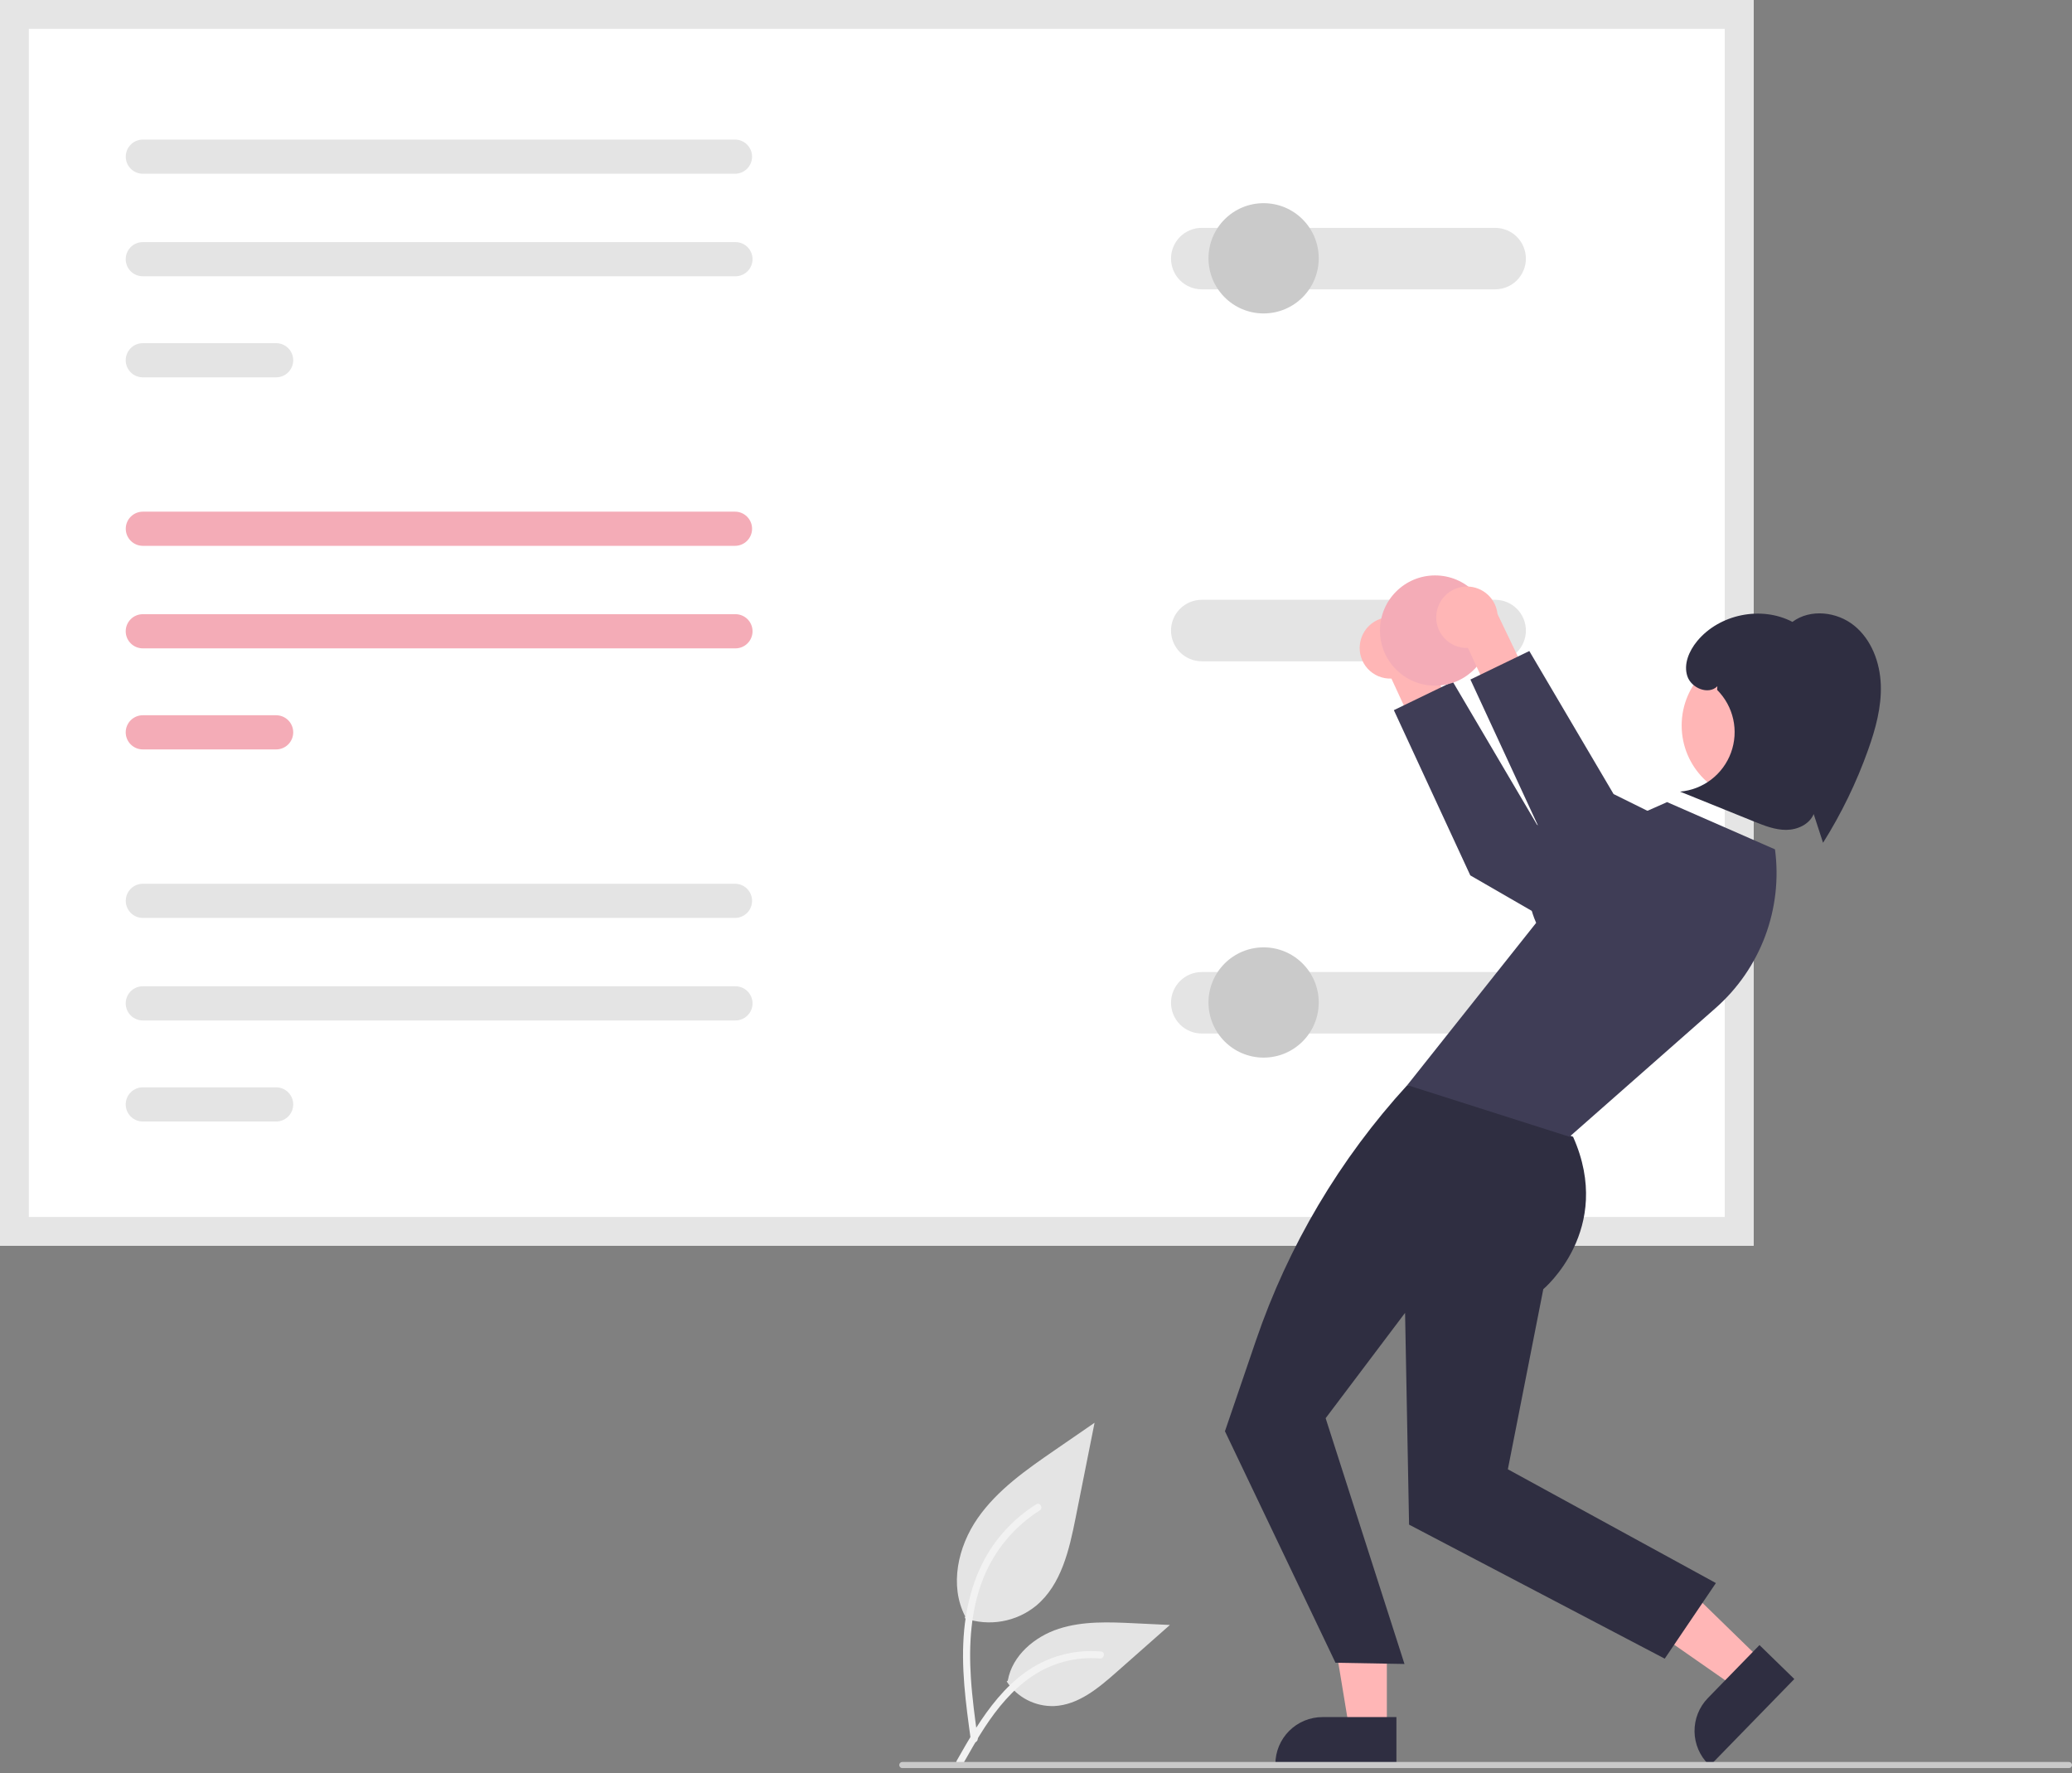 <svg width="277" height="237" viewBox="0 0 277 237" fill="none" xmlns="http://www.w3.org/2000/svg">
<rect x="0" y="0" width="277" height="237" fill="#808080" stroke="none"/>
<g clip-path="url(#clip0_15_53)">
<path d="M128.968 216.307C130.574 216.872 132.299 217.013 133.975 216.718C135.652 216.423 137.224 215.701 138.54 214.621C141.893 211.807 142.944 207.173 143.799 202.88L146.329 190.183L141.033 193.83C137.224 196.452 133.329 199.159 130.692 202.958C128.055 206.756 126.905 211.942 129.023 216.052" fill="#E4E4E4"/>
<path d="M129.784 232.563C129.117 227.707 128.432 222.787 128.9 217.879C129.316 213.519 130.646 209.262 133.353 205.77C134.791 203.92 136.54 202.335 138.522 201.087C139.038 200.761 139.514 201.579 138.999 201.904C135.57 204.071 132.918 207.272 131.424 211.044C129.775 215.238 129.51 219.81 129.794 224.266C129.966 226.961 130.331 229.638 130.697 232.311C130.726 232.432 130.708 232.56 130.647 232.668C130.585 232.776 130.485 232.856 130.367 232.894C130.246 232.926 130.117 232.91 130.008 232.848C129.899 232.786 129.818 232.683 129.784 232.563L129.784 232.563Z" fill="#F2F2F2"/>
<path d="M134.584 224.771C135.272 225.818 136.219 226.67 137.333 227.245C138.446 227.82 139.689 228.098 140.942 228.053C144.161 227.9 146.844 225.654 149.259 223.521L156.403 217.213L151.675 216.987C148.275 216.824 144.787 216.672 141.548 217.721C138.309 218.771 135.322 221.294 134.73 224.646" fill="#E4E4E4"/>
<path d="M127.901 235.355C131.11 229.677 134.832 223.366 141.484 221.349C143.333 220.79 145.272 220.59 147.197 220.759C147.804 220.811 147.652 221.746 147.047 221.694C143.821 221.426 140.601 222.278 137.929 224.106C135.359 225.856 133.357 228.289 131.663 230.868C130.625 232.449 129.696 234.096 128.766 235.741C128.469 236.267 127.601 235.887 127.901 235.355Z" fill="#F2F2F2"/>
<path d="M234.428 166.526H7.62939e-06V0H234.428V166.526Z" fill="white"/>
<path d="M19.097 68.395C18.491 68.395 17.91 68.636 17.482 69.064C17.053 69.493 16.813 70.073 16.813 70.679C16.813 71.285 17.053 71.866 17.482 72.294C17.91 72.723 18.491 72.963 19.097 72.963H98.264C98.869 72.962 99.449 72.721 99.876 72.293C100.303 71.865 100.543 71.284 100.543 70.679C100.543 70.074 100.303 69.494 99.876 69.066C99.449 68.637 98.869 68.396 98.264 68.395H19.097Z" fill="#F4ACB7"/>
<path d="M19.095 82.1C18.49 82.099 17.908 82.338 17.479 82.766C17.049 83.193 16.808 83.773 16.806 84.379C16.805 84.985 17.044 85.567 17.472 85.996C17.899 86.425 18.48 86.667 19.086 86.668H98.321C98.926 86.668 99.507 86.428 99.936 85.999C100.364 85.571 100.605 84.99 100.605 84.384C100.605 83.778 100.364 83.197 99.936 82.769C99.507 82.341 98.926 82.1 98.321 82.1H19.095Z" fill="#F4ACB7"/>
<path d="M19.095 95.609C18.49 95.608 17.908 95.847 17.479 96.275C17.049 96.702 16.808 97.283 16.806 97.888C16.805 98.494 17.044 99.076 17.472 99.505C17.899 99.934 18.48 100.176 19.086 100.177H36.916C37.522 100.177 38.103 99.937 38.531 99.508C38.959 99.08 39.2 98.499 39.2 97.893C39.2 97.287 38.959 96.707 38.531 96.278C38.103 95.85 37.522 95.609 36.916 95.609H19.095Z" fill="#F4ACB7"/>
<path d="M234.428 166.526H7.62939e-06V0H234.428V166.526ZM3.854 162.672H230.574V3.854H3.854V162.672Z" fill="#E5E5E5"/>
<path d="M160.665 129.935C159.575 129.933 158.53 130.364 157.759 131.133C156.987 131.902 156.552 132.946 156.55 134.035C156.548 135.124 156.978 136.17 157.746 136.942C158.515 137.714 159.558 138.149 160.647 138.152H199.88C200.42 138.153 200.954 138.047 201.453 137.841C201.952 137.634 202.406 137.332 202.788 136.95C203.17 136.569 203.473 136.116 203.679 135.617C203.886 135.118 203.993 134.583 203.993 134.044C203.993 133.504 203.886 132.969 203.679 132.47C203.473 131.972 203.17 131.518 202.788 131.137C202.406 130.755 201.952 130.453 201.453 130.246C200.954 130.04 200.42 129.934 199.88 129.935H160.665Z" fill="#E4E4E4"/>
<path d="M160.665 80.177C159.575 80.176 158.53 80.607 157.759 81.376C156.987 82.145 156.552 83.188 156.55 84.278C156.548 85.367 156.978 86.412 157.746 87.184C158.515 87.957 159.558 88.392 160.647 88.395H199.88C200.42 88.395 200.954 88.29 201.453 88.083C201.952 87.877 202.406 87.575 202.788 87.193C203.17 86.811 203.473 86.358 203.679 85.859C203.886 85.361 203.993 84.826 203.993 84.286C203.993 83.746 203.886 83.212 203.679 82.713C203.473 82.214 203.17 81.761 202.788 81.379C202.406 80.998 201.952 80.695 201.453 80.489C200.954 80.283 200.42 80.177 199.88 80.177H160.665Z" fill="#E4E4E4"/>
<path d="M19.095 131.838C18.795 131.837 18.498 131.896 18.221 132.01C17.944 132.124 17.691 132.292 17.479 132.503C17.266 132.715 17.098 132.966 16.982 133.243C16.867 133.52 16.807 133.817 16.806 134.117C16.806 134.417 16.864 134.714 16.978 134.992C17.093 135.269 17.26 135.521 17.472 135.734C17.684 135.946 17.935 136.115 18.212 136.23C18.489 136.346 18.786 136.405 19.086 136.406H98.321C98.926 136.406 99.507 136.165 99.936 135.737C100.364 135.309 100.605 134.728 100.605 134.122C100.605 133.516 100.364 132.935 99.936 132.507C99.507 132.078 98.926 131.838 98.321 131.838H19.095Z" fill="#E4E4E4"/>
<path d="M19.095 145.347C18.795 145.346 18.498 145.405 18.221 145.519C17.944 145.633 17.691 145.801 17.479 146.013C17.266 146.224 17.098 146.476 16.982 146.753C16.867 147.029 16.807 147.326 16.806 147.626C16.806 147.926 16.864 148.223 16.978 148.501C17.093 148.778 17.26 149.03 17.472 149.243C17.684 149.455 17.935 149.624 18.212 149.74C18.489 149.855 18.786 149.915 19.086 149.915H36.916C37.522 149.915 38.103 149.675 38.531 149.246C38.959 148.818 39.2 148.237 39.2 147.631C39.2 147.025 38.959 146.444 38.531 146.016C38.103 145.588 37.522 145.347 36.916 145.347H19.095Z" fill="#E4E4E4"/>
<path d="M19.097 118.133C18.491 118.133 17.91 118.374 17.482 118.802C17.053 119.23 16.813 119.811 16.813 120.417C16.813 121.023 17.053 121.604 17.482 122.032C17.91 122.461 18.491 122.701 19.097 122.701H98.264C98.869 122.7 99.449 122.459 99.876 122.031C100.303 121.602 100.543 121.022 100.543 120.417C100.543 119.812 100.303 119.232 99.876 118.803C99.449 118.375 98.869 118.134 98.264 118.133H19.097Z" fill="#E4E4E4"/>
<path d="M19.097 18.657C18.491 18.657 17.91 18.898 17.482 19.326C17.053 19.755 16.813 20.336 16.813 20.942C16.813 21.547 17.053 22.128 17.482 22.557C17.91 22.985 18.491 23.226 19.097 23.226H98.264C98.869 23.224 99.449 22.983 99.876 22.555C100.303 22.127 100.543 21.547 100.543 20.942C100.543 20.336 100.303 19.756 99.876 19.328C99.449 18.9 98.869 18.658 98.264 18.657H19.097Z" fill="#E4E4E4"/>
<path d="M19.095 32.362C18.795 32.362 18.498 32.42 18.221 32.534C17.944 32.648 17.691 32.816 17.479 33.028C17.266 33.239 17.098 33.491 16.982 33.768C16.867 34.045 16.807 34.342 16.806 34.642C16.806 34.941 16.864 35.239 16.978 35.516C17.093 35.793 17.26 36.045 17.472 36.258C17.684 36.471 17.935 36.639 18.212 36.755C18.489 36.87 18.786 36.93 19.086 36.931H98.321C98.621 36.931 98.918 36.871 99.195 36.757C99.472 36.642 99.724 36.474 99.936 36.261C100.148 36.049 100.316 35.798 100.431 35.52C100.546 35.243 100.605 34.946 100.605 34.646C100.605 34.346 100.546 34.049 100.431 33.772C100.316 33.495 100.148 33.243 99.936 33.031C99.724 32.819 99.472 32.651 99.195 32.536C98.918 32.421 98.621 32.362 98.321 32.362H19.095Z" fill="#E4E4E4"/>
<path d="M19.095 45.871C18.49 45.87 17.908 46.109 17.479 46.537C17.049 46.964 16.808 47.545 16.806 48.151C16.805 48.757 17.044 49.338 17.472 49.767C17.899 50.197 18.48 50.438 19.086 50.44H36.916C37.522 50.44 38.103 50.199 38.531 49.771C38.959 49.342 39.2 48.761 39.2 48.156C39.2 47.55 38.959 46.969 38.531 46.54C38.103 46.112 37.522 45.871 36.916 45.871H19.095Z" fill="#E4E4E4"/>
<path d="M160.665 30.459C159.575 30.458 158.53 30.889 157.759 31.657C156.987 32.426 156.552 33.47 156.55 34.559C156.548 35.648 156.978 36.694 157.746 37.466C158.515 38.238 159.558 38.674 160.647 38.677H199.88C200.42 38.677 200.954 38.571 201.453 38.365C201.952 38.159 202.406 37.856 202.788 37.475C203.17 37.093 203.473 36.64 203.679 36.141C203.886 35.642 203.993 35.108 203.993 34.568C203.993 34.028 203.886 33.493 203.679 32.995C203.473 32.496 203.17 32.043 202.788 31.661C202.406 31.28 201.952 30.977 201.453 30.771C200.954 30.564 200.42 30.459 199.88 30.459H160.665Z" fill="#E4E4E4"/>
<path d="M168.929 41.898C172.999 41.898 176.298 38.599 176.298 34.529C176.298 30.459 172.999 27.16 168.929 27.16C164.86 27.16 161.561 30.459 161.561 34.529C161.561 38.599 164.86 41.898 168.929 41.898Z" fill="#CACACA"/>
<path d="M181.809 86.068C181.727 86.659 181.776 87.262 181.952 87.832C182.128 88.403 182.428 88.928 182.829 89.37C183.23 89.812 183.723 90.162 184.274 90.393C184.824 90.624 185.419 90.731 186.015 90.708L189.928 99.182L195.658 98.06L189.964 86.171C189.858 85.171 189.389 84.245 188.646 83.568C187.903 82.891 186.937 82.51 185.932 82.497C184.927 82.484 183.952 82.841 183.192 83.499C182.432 84.157 181.94 85.071 181.809 86.068Z" fill="#FFB6B6"/>
<path d="M221.447 118.136L205.481 110.239L194.216 91.119L186.341 94.928L196.561 117.016L222.377 131.919L221.447 118.136Z" fill="#3F3D56"/>
<path d="M185.404 231.166L180.385 231.166L177.997 216.696L185.404 216.696L185.404 231.166Z" fill="#FFB6B6"/>
<path d="M186.683 236.031L170.501 236.03V235.826C170.501 234.155 171.165 232.553 172.346 231.372C173.527 230.191 175.129 229.527 176.799 229.527H176.8L186.684 229.528L186.683 236.031Z" fill="#2F2E41"/>
<path d="M235.5 221.961L231.999 225.556L219.967 217.171L225.135 211.865L235.5 221.961Z" fill="#FFB6B6"/>
<path d="M239.878 224.439L228.587 236.031L228.441 235.889C227.244 234.723 226.559 233.13 226.537 231.46C226.515 229.789 227.158 228.179 228.323 226.982L235.22 219.901L239.878 224.439Z" fill="#2F2E41"/>
<path d="M191.61 145.049H188.139C179.115 154.909 172.227 166.529 167.907 179.178L163.76 191.319L178.539 222.263L187.761 222.427L177.221 189.575L187.84 175.493L188.375 203.801L222.554 221.717L229.394 211.611L201.582 196.403L206.319 172.325C206.319 172.325 215.848 164.378 210.299 151.955L191.61 145.049Z" fill="#2F2E41"/>
<path d="M237.294 113.536L222.87 107.219L206.994 114.254C206.994 114.254 202.498 116.811 205.364 123.361L188.138 145.049C188.138 145.049 188.17 145.058 209.818 151.955L229.349 134.755C232.315 132.143 234.591 128.841 235.977 125.14C237.363 121.439 237.815 117.454 237.294 113.536Z" fill="#3F3D56"/>
<path d="M234.872 107.032C240.425 107.032 244.926 102.531 244.926 96.978C244.926 91.425 240.425 86.924 234.872 86.924C229.319 86.924 224.817 91.425 224.817 96.978C224.817 102.531 229.319 107.032 234.872 107.032Z" fill="#FFB6B6"/>
<path d="M247.893 83.636C245.586 81.758 242.007 81.349 239.625 83.13C235.47 80.949 229.855 82.087 226.877 85.713C225.805 87.017 225.046 88.782 225.576 90.385C226.107 91.988 228.394 92.931 229.586 91.735L229.564 92.228C230.638 93.303 231.383 94.662 231.71 96.146C232.038 97.63 231.935 99.176 231.414 100.604C230.893 102.031 229.975 103.28 228.768 104.204C227.562 105.127 226.117 105.687 224.603 105.818C227.897 107.149 231.192 108.48 234.487 109.811C235.873 110.371 237.304 110.94 238.799 110.932C240.294 110.924 241.888 110.198 242.468 108.82C242.885 110.099 243.302 111.377 243.719 112.656C246.175 108.749 248.195 104.584 249.743 100.237C250.74 97.435 251.547 94.504 251.439 91.531C251.331 88.559 250.201 85.513 247.893 83.636Z" fill="#2F2E41"/>
<path d="M168.929 141.373C172.999 141.373 176.298 138.074 176.298 134.005C176.298 129.935 172.999 126.636 168.929 126.636C164.86 126.636 161.561 129.935 161.561 134.005C161.561 138.074 164.86 141.373 168.929 141.373Z" fill="#CACACA"/>
<path d="M191.854 91.655C195.923 91.655 199.222 88.356 199.222 84.286C199.222 80.217 195.923 76.918 191.854 76.918C187.784 76.918 184.485 80.217 184.485 84.286C184.485 88.356 187.784 91.655 191.854 91.655Z" fill="#F4ACB7"/>
<path d="M192.043 81.974C191.961 82.566 192.01 83.168 192.186 83.739C192.363 84.309 192.662 84.834 193.063 85.276C193.464 85.719 193.957 86.068 194.508 86.299C195.058 86.53 195.653 86.638 196.249 86.614L200.162 95.088L205.892 93.966L200.198 82.077C200.092 81.077 199.623 80.151 198.88 79.474C198.137 78.797 197.171 78.416 196.166 78.403C195.161 78.391 194.186 78.747 193.426 79.405C192.666 80.063 192.174 80.978 192.043 81.974Z" fill="#FFB6B6"/>
<path d="M231.681 114.042L215.715 106.145L204.45 87.025L196.575 90.834L206.795 112.922L232.611 127.825L231.681 114.042Z" fill="#3F3D56"/>
<path d="M276.592 236.346H120.624C120.515 236.346 120.411 236.303 120.334 236.226C120.257 236.149 120.214 236.045 120.214 235.936C120.214 235.828 120.257 235.724 120.334 235.647C120.411 235.57 120.515 235.527 120.624 235.527H276.592C276.7 235.527 276.804 235.57 276.881 235.647C276.958 235.724 277.001 235.828 277.001 235.936C277.001 236.045 276.958 236.149 276.881 236.226C276.804 236.303 276.7 236.346 276.592 236.346Z" fill="#CACACA"/>
</g>
<defs>
<clipPath id="clip0_15_53">
<rect width="277" height="236.346" fill="white"/>
</clipPath>
</defs>
</svg>

